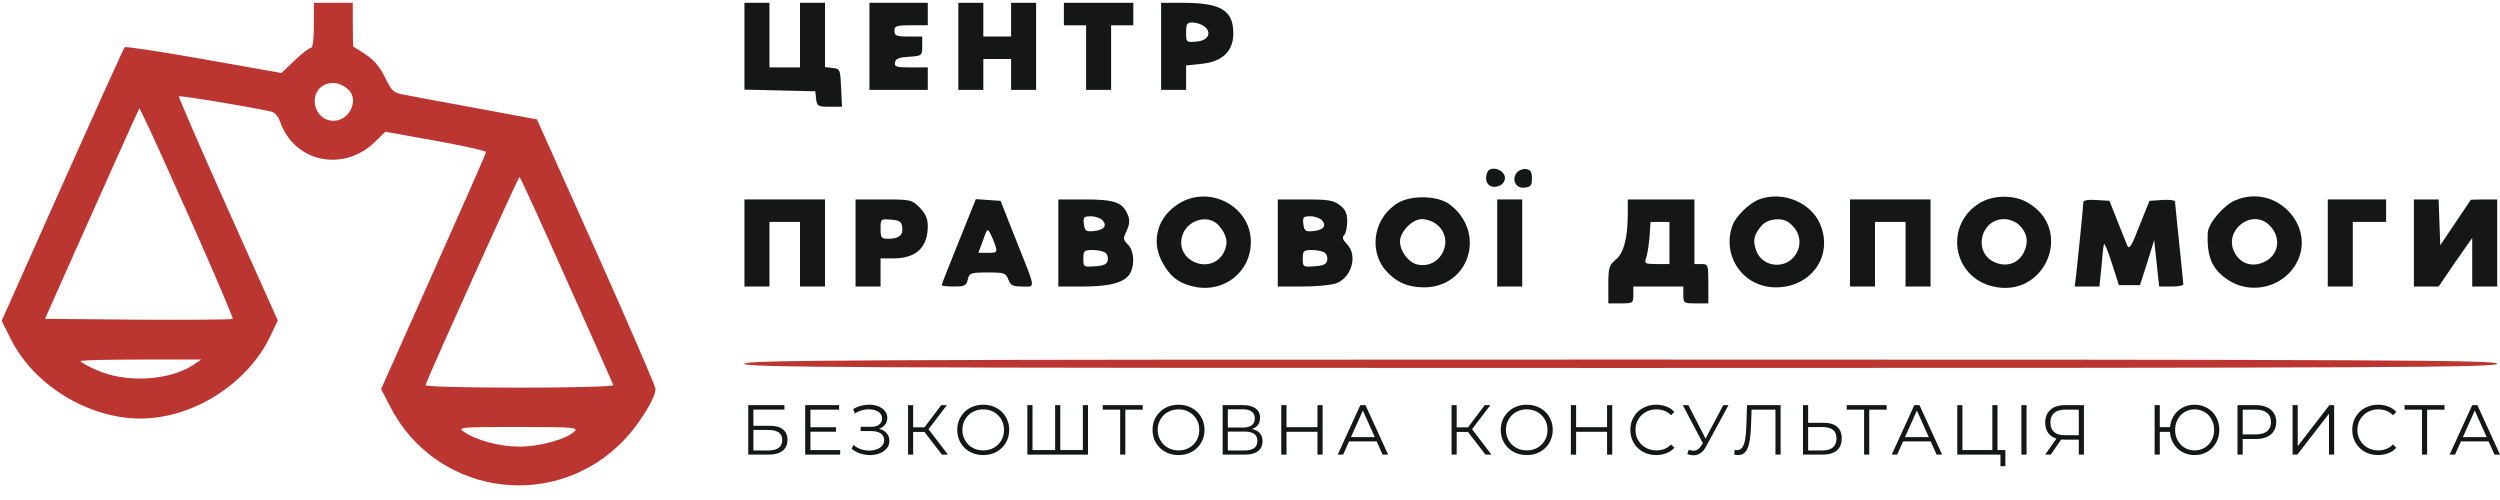 <svg width="240" height="48" viewBox="0 0 240 48" fill="none" xmlns="http://www.w3.org/2000/svg">
<g clip-path="url(#clip0_460_248)">
<path d="M30.133 2.427C30.133 3.748 30.027 4.584 29.867 4.584C29.707 4.584 28.987 5.124 28.293 5.798L27.013 7.011L19.573 5.69C15.467 4.962 12.053 4.449 11.973 4.53C11.867 4.638 9.173 10.598 5.973 17.771L0.16 30.796L1.067 32.602C3.28 36.998 8.507 40.18 13.467 40.18C18.56 40.18 23.84 36.809 26 32.171L26.667 30.768L21.867 20.063C19.227 14.157 17.12 9.303 17.173 9.249C17.253 9.142 23.307 10.139 25.893 10.679C26.373 10.759 26.667 11.083 26.907 11.73C28.293 15.614 33.013 16.557 36.027 13.591L36.987 12.647L41.813 13.51C44.48 13.995 46.667 14.481 46.667 14.589C46.667 14.697 44.4 19.847 41.627 26.049L36.587 37.348L37.493 39.101C41.76 47.326 52.64 49.133 59.387 42.769C61.093 41.178 62.933 38.292 62.933 37.321C62.907 37.052 60.347 31.119 57.227 24.135L51.547 11.461L45.573 10.355C42.293 9.762 39.173 9.169 38.64 9.061C37.787 8.899 37.573 8.71 36.96 7.416C36.427 6.364 35.893 5.744 35.067 5.204L33.893 4.449L33.867 2.346V0.27H32H30.133V2.427ZM33.413 8.575C34.507 9.546 33.573 11.595 32.027 11.595C30.08 11.595 29.493 8.818 31.28 8.09C31.973 7.82 32.747 7.982 33.413 8.575ZM18.533 21.654C20.693 26.508 22.4 30.553 22.347 30.607C22.267 30.688 18.187 30.715 13.253 30.688L4.32 30.607L8.107 22.112C10.187 17.447 12.24 12.89 12.64 12L13.387 10.382L13.973 11.595C14.32 12.27 16.373 16.8 18.533 21.654ZM54.4 26.885C56.827 32.306 58.853 36.863 58.88 36.971C58.933 37.106 54.88 37.214 49.867 37.214C44.267 37.214 40.8 37.106 40.853 36.971C41.2 35.892 49.76 16.989 49.867 16.989C49.947 16.989 51.973 21.438 54.4 26.885ZM18.56 35.029C16.24 36.566 12 36.782 9.253 35.515C8.4 35.137 7.733 34.76 7.733 34.679C7.733 34.571 10.347 34.517 13.547 34.517H19.333L18.56 35.029ZM55.173 41.393C54.427 42.148 51.84 42.876 49.867 42.876C47.947 42.876 45.68 42.256 44.48 41.42C43.92 41.016 44.293 40.989 49.733 40.989C54.933 40.989 55.547 41.043 55.173 41.393Z" fill="#BC3631"/>
<path d="M71.467 4.449V8.602L74.88 8.683L78.267 8.764L78.347 9.492C78.427 10.193 78.533 10.247 79.627 10.247H80.827L80.747 8.414C80.667 6.661 80.64 6.607 79.947 6.526L79.2 6.445V3.344V0.27H78H76.8V3.371V6.472H75.333H73.867V3.371V0.27H72.667H71.467V4.449Z" fill="#151616"/>
<path d="M83.467 4.449V8.629H86.267H89.067V7.551V6.472H87.44C86.053 6.472 85.84 6.418 85.92 5.987C85.973 5.636 86.32 5.501 87.28 5.447C88.507 5.366 88.533 5.339 88.533 4.422V3.506H87.2C86.053 3.506 85.867 3.425 85.867 2.966C85.867 2.481 86.053 2.427 87.467 2.427H89.067V1.348V0.27H86.267H83.467V4.449Z" fill="#151616"/>
<path d="M92 4.449V8.629H93.2H94.4V7.146V5.663H95.733H97.067V7.146V8.629H98.266H99.466V4.449V0.27H98.266H97.067V1.888V3.506H95.733H94.4V1.888V0.27H93.2H92V4.449Z" fill="#151616"/>
<path d="M102.133 1.348V2.427H103.2H104.267V5.528V8.629H105.467H106.667V5.528V2.427H107.733H108.8V1.348V0.27H105.467H102.133V1.348Z" fill="#151616"/>
<path d="M111.467 4.449V8.629H112.667H113.867V7.443V6.283L115.413 6.121C117.36 5.906 118.4 4.908 118.4 3.209C118.4 0.998 117.227 0.27 113.547 0.27H111.467V4.449ZM115.573 2.508C116.4 3.101 116 3.91 114.853 3.991C113.893 4.072 113.867 4.072 113.867 3.128C113.867 2.292 113.947 2.157 114.48 2.157C114.827 2.157 115.307 2.319 115.573 2.508Z" fill="#151616"/>
<path d="M142.773 16.557C142.48 17.312 142.8 17.933 143.44 17.933C144.293 17.933 144.746 17.177 144.293 16.611C143.84 16.072 142.96 16.045 142.773 16.557Z" fill="#151616"/>
<path d="M145.627 16.557C145.067 17.232 145.52 18.121 146.347 18.014C146.96 17.96 147.067 17.798 147.067 17.124C147.067 16.503 146.933 16.288 146.507 16.234C146.213 16.18 145.813 16.342 145.627 16.557Z" fill="#151616"/>
<path d="M113.2 19.524C111.173 20.764 110.48 23.029 111.52 25.052C112.24 26.481 113.12 27.182 114.56 27.506C117.493 28.18 120.133 26.103 120.08 23.137C120.027 19.793 116.133 17.744 113.2 19.524ZM116.987 21.627C117.787 22.544 117.947 23.326 117.493 24.216C116.347 26.454 112.853 25.16 113.467 22.733C113.867 21.142 115.947 20.494 116.987 21.627Z" fill="#151616"/>
<path d="M134.32 19.416C131.973 20.71 131.306 23.892 132.986 25.915C133.946 27.047 135.12 27.587 136.693 27.587C141.093 27.587 142.72 22.274 139.146 19.605C138.053 18.796 135.626 18.715 134.32 19.416ZM137.813 21.465C139.76 22.84 138.426 25.861 136.106 25.402C135.253 25.241 134.4 24.135 134.4 23.191C134.4 22.247 135.573 21.034 136.506 21.034C136.906 21.034 137.493 21.223 137.813 21.465Z" fill="#151616"/>
<path d="M168.8 19.173C167.893 19.551 166.667 20.737 166.347 21.573C165.227 24.512 167.307 27.587 170.48 27.587C173.813 27.587 175.947 24.674 174.8 21.681C173.973 19.443 171.093 18.256 168.8 19.173ZM171.76 21.384C172.853 22.22 173.067 23.569 172.267 24.593C171.253 25.915 169.12 25.591 168.587 24.027C168.24 23.056 168.373 22.517 169.147 21.627C169.76 20.98 171.067 20.845 171.76 21.384Z" fill="#151616"/>
<path d="M190.133 19.443C186.613 21.492 187.387 26.616 191.36 27.506C196.4 28.665 199.12 21.977 194.64 19.443C193.36 18.688 191.387 18.715 190.133 19.443ZM193.813 21.573C194.613 22.328 194.773 23.245 194.293 24.216C193.76 25.294 192.64 25.672 191.52 25.186C189.387 24.297 190.08 21.034 192.4 21.034C192.88 21.034 193.493 21.276 193.813 21.573Z" fill="#151616"/>
<path d="M214.533 19.254C213.44 19.739 212 21.438 211.946 22.328C211.84 24.647 212.346 25.834 213.866 26.858C215.866 28.207 218.666 27.721 220.106 25.807C222.8 22.22 218.72 17.42 214.533 19.254ZM217.813 21.573C219.066 22.76 218.8 24.539 217.28 25.186C216.16 25.672 215.04 25.294 214.506 24.216C213.44 22.139 216.133 20.009 217.813 21.573Z" fill="#151616"/>
<path d="M71.467 23.326V27.506H72.667H73.867V24.404V21.303H75.333H76.8V24.404V27.506H78H79.2V23.326V19.146H75.333H71.467V23.326Z" fill="#151616"/>
<path d="M82.133 23.326V27.506H83.333H84.533V26.157V24.809H85.733C87.947 24.809 89.067 23.757 89.067 21.708C89.067 20.98 88.853 20.521 88.293 19.928C87.52 19.173 87.44 19.146 84.827 19.146H82.133V23.326ZM86.613 21.816C86.72 22.571 86.293 22.921 85.28 22.921C84.613 22.921 84.533 22.84 84.533 21.951C84.533 21.007 84.56 21.007 85.547 21.088C86.347 21.142 86.56 21.276 86.613 21.816Z" fill="#151616"/>
<path d="M92.053 23.164C91.147 25.402 90.4 27.29 90.4 27.371C90.4 27.452 90.933 27.506 91.573 27.506C92.587 27.506 92.773 27.425 92.907 26.831C93.067 26.211 93.173 26.157 94.8 26.157C96.427 26.157 96.56 26.211 96.8 26.831C97.013 27.398 97.227 27.506 98.133 27.506C99.44 27.506 99.493 27.937 97.493 22.921L96.053 19.281L94.88 19.2L93.68 19.119L92.053 23.164ZM95.573 23.649C95.76 24.216 95.68 24.27 94.853 24.27H93.92L94.373 23.056C94.773 21.924 94.8 21.897 95.093 22.463C95.253 22.787 95.493 23.326 95.573 23.649Z" fill="#151616"/>
<path d="M101.6 23.326V27.506H104C106.613 27.506 108.027 27.101 108.507 26.211C108.96 25.348 108.853 24.054 108.293 23.488C107.813 23.002 107.787 22.894 108.16 22.166C108.427 21.573 108.48 21.169 108.293 20.683C107.813 19.443 107.04 19.146 104.213 19.146H101.6V23.326ZM105.867 21.169C106.32 21.708 105.947 22.112 104.907 22.193C104.24 22.247 104.133 22.139 104.053 21.492C103.973 20.845 104.053 20.764 104.747 20.764C105.173 20.764 105.68 20.953 105.867 21.169ZM106.08 24.243C106.293 24.378 106.4 24.701 106.347 24.971C106.293 25.348 106 25.51 105.12 25.564C104.027 25.645 104 25.618 104 24.836C104 24.081 104.08 24 104.88 24C105.333 24 105.893 24.108 106.08 24.243Z" fill="#151616"/>
<path d="M122.667 23.326V27.506H125.04C126.32 27.506 127.76 27.371 128.24 27.209C129.76 26.67 130.373 24.512 129.307 23.434C128.907 23.029 128.827 22.787 129.04 22.571C129.2 22.409 129.333 21.816 129.333 21.276C129.333 20.494 129.173 20.117 128.64 19.712C128.027 19.227 127.547 19.146 125.307 19.146H122.667V23.326ZM126.933 21.169C127.387 21.708 127.013 22.112 125.973 22.193C125.307 22.247 125.2 22.139 125.12 21.492C125.04 20.845 125.12 20.764 125.813 20.764C126.24 20.764 126.747 20.953 126.933 21.169ZM127.147 24.243C127.36 24.378 127.467 24.701 127.413 24.971C127.36 25.348 127.067 25.51 126.187 25.564C125.093 25.645 125.067 25.618 125.067 24.836C125.067 24.081 125.147 24 125.947 24C126.4 24 126.96 24.108 127.147 24.243Z" fill="#151616"/>
<path d="M143.733 23.326V27.506H144.933H146.133V23.326V19.146H144.933H143.733V23.326Z" fill="#151616"/>
<path d="M156.267 20.683C156.24 22.921 155.867 24.324 155.093 24.944C154.48 25.456 154.4 25.699 154.4 27.317V29.124H155.6C156.747 29.124 156.8 29.097 156.8 28.315V27.506H159.2H161.6V28.315C161.6 29.097 161.653 29.124 162.8 29.124H164V27.236C164 25.402 163.973 25.348 163.333 25.348H162.667V22.247V19.146H159.467H156.267V20.683ZM160.267 23.326V25.348H159.04C157.973 25.348 157.84 25.294 158 24.863C158.107 24.62 158.267 23.703 158.347 22.84L158.453 21.303H159.36H160.267V23.326Z" fill="#151616"/>
<path d="M177.6 23.326V27.506H178.8H180V24.404V21.303H181.467H182.933V24.404V27.506H184.133H185.333V23.326V19.146H181.467H177.6V23.326Z" fill="#151616"/>
<path d="M200 19.416C200 19.712 199.573 24 199.333 26.211L199.173 27.506H200.373H201.547L201.733 25.672C201.813 24.674 201.92 23.676 201.973 23.461C202 23.245 202.347 24.027 202.72 25.213L203.413 27.371H204.427H205.44L206.133 25.213L206.8 23.056L207.04 25.267L207.28 27.506H208.427C209.067 27.506 209.6 27.425 209.6 27.29C209.6 27.182 209.413 25.402 209.2 23.326C208.987 21.249 208.8 19.443 208.8 19.335C208.8 19.227 208.24 19.146 207.573 19.2L206.347 19.281L205.387 21.681C204.64 23.622 204.4 24 204.213 23.569C204.107 23.299 203.653 22.193 203.253 21.169L202.507 19.281L201.253 19.2C200.48 19.146 200 19.227 200 19.416Z" fill="#151616"/>
<path d="M223.467 23.326V27.506H224.667H225.867V24.404V21.303H227.467H229.067V20.225V19.146H226.267H223.467V23.326Z" fill="#151616"/>
<path d="M231.733 23.326V27.506H232.906H234.106L235.706 25.16L237.333 22.84V25.16V27.506H238.533H239.733V23.326V19.146H238.48L237.2 19.173L235.733 21.357L234.266 23.542L234.186 21.33L234.106 19.146H232.933H231.733V23.326Z" fill="#151616"/>
<path d="M71.467 34.921C71.467 35.272 80.987 35.326 155.6 35.326C230.213 35.326 239.733 35.272 239.733 34.921C239.733 34.571 230.213 34.517 155.6 34.517C80.987 34.517 71.467 34.571 71.467 34.921Z" fill="#BC3631"/>
<path d="M71.831 43.644V38.892H75.306V39.32H72.326V40.874H73.881C74.442 40.874 74.867 40.99 75.157 41.221C75.451 41.447 75.598 41.782 75.598 42.225C75.598 42.682 75.44 43.033 75.123 43.277C74.811 43.521 74.36 43.644 73.772 43.644H71.831ZM72.326 43.243H73.765C74.204 43.243 74.535 43.159 74.756 42.992C74.983 42.82 75.096 42.571 75.096 42.245C75.096 41.598 74.652 41.275 73.765 41.275H72.326V43.243Z" fill="#151616"/>
<path d="M77.747 41.017H80.258V41.444H77.747V41.017ZM77.801 43.209H80.658V43.644H77.299V38.892H80.557V39.327H77.801V43.209Z" fill="#151616"/>
<path d="M81.752 43.073L81.936 42.714C82.144 42.895 82.377 43.031 82.635 43.121C82.897 43.207 83.16 43.252 83.422 43.257C83.684 43.257 83.924 43.218 84.141 43.141C84.363 43.064 84.542 42.951 84.678 42.802C84.813 42.648 84.881 42.463 84.881 42.245C84.881 41.969 84.77 41.757 84.549 41.607C84.332 41.458 84.028 41.383 83.639 41.383H82.621V40.976H83.612C83.947 40.976 84.207 40.906 84.393 40.766C84.583 40.621 84.678 40.422 84.678 40.169C84.678 39.987 84.623 39.834 84.515 39.707C84.411 39.576 84.266 39.476 84.08 39.408C83.899 39.336 83.696 39.297 83.469 39.293C83.243 39.284 83.008 39.313 82.764 39.381C82.524 39.445 82.291 39.546 82.065 39.687L81.902 39.273C82.182 39.105 82.474 38.99 82.777 38.926C83.08 38.859 83.374 38.836 83.66 38.859C83.945 38.881 84.2 38.947 84.427 39.055C84.657 39.164 84.841 39.307 84.976 39.483C85.112 39.66 85.18 39.87 85.18 40.114C85.18 40.34 85.121 40.54 85.003 40.712C84.89 40.883 84.73 41.017 84.522 41.112C84.318 41.202 84.076 41.248 83.795 41.248L83.822 41.098C84.139 41.098 84.413 41.148 84.644 41.248C84.879 41.347 85.06 41.49 85.187 41.675C85.318 41.856 85.383 42.069 85.383 42.313C85.383 42.544 85.325 42.75 85.207 42.931C85.094 43.107 84.936 43.257 84.732 43.379C84.533 43.496 84.309 43.583 84.06 43.637C83.811 43.687 83.551 43.7 83.279 43.678C83.008 43.655 82.741 43.596 82.479 43.501C82.216 43.401 81.974 43.259 81.752 43.073Z" fill="#151616"/>
<path d="M90.425 43.644L88.599 41.275L89.006 41.031L91.001 43.644H90.425ZM87.174 43.644V38.892H87.662V43.644H87.174ZM87.513 41.465V41.024H88.999V41.465H87.513ZM89.047 41.322L88.585 41.241L90.357 38.892H90.9L89.047 41.322Z" fill="#151616"/>
<path d="M94.394 43.684C94.036 43.684 93.704 43.626 93.396 43.508C93.093 43.386 92.828 43.216 92.602 42.999C92.38 42.777 92.206 42.521 92.079 42.232C91.957 41.938 91.896 41.617 91.896 41.268C91.896 40.92 91.957 40.601 92.079 40.311C92.206 40.017 92.38 39.761 92.602 39.544C92.828 39.322 93.093 39.153 93.396 39.035C93.699 38.913 94.031 38.852 94.394 38.852C94.751 38.852 95.081 38.913 95.384 39.035C95.688 39.153 95.95 39.32 96.172 39.537C96.398 39.755 96.572 40.01 96.694 40.304C96.821 40.598 96.884 40.92 96.884 41.268C96.884 41.617 96.821 41.938 96.694 42.232C96.572 42.526 96.398 42.782 96.172 42.999C95.95 43.216 95.688 43.386 95.384 43.508C95.081 43.626 94.751 43.684 94.394 43.684ZM94.394 43.236C94.679 43.236 94.941 43.189 95.181 43.094C95.425 42.994 95.635 42.856 95.812 42.68C95.993 42.499 96.133 42.291 96.233 42.055C96.332 41.816 96.382 41.553 96.382 41.268C96.382 40.983 96.332 40.723 96.233 40.487C96.133 40.248 95.993 40.04 95.812 39.863C95.635 39.682 95.425 39.544 95.181 39.449C94.941 39.349 94.679 39.3 94.394 39.3C94.108 39.3 93.844 39.349 93.599 39.449C93.355 39.544 93.142 39.682 92.961 39.863C92.785 40.04 92.645 40.248 92.541 40.487C92.441 40.723 92.391 40.983 92.391 41.268C92.391 41.549 92.441 41.809 92.541 42.049C92.645 42.288 92.785 42.499 92.961 42.68C93.142 42.856 93.355 42.994 93.599 43.094C93.844 43.189 94.108 43.236 94.394 43.236Z" fill="#151616"/>
<path d="M101.415 43.209L101.293 43.345V38.892H101.789V43.345L101.653 43.209H104.09L103.954 43.345V38.892H104.449V43.644H98.626V38.892H99.121V43.345L98.992 43.209H101.415Z" fill="#151616"/>
<path d="M107.536 43.644V39.191L107.672 39.327H105.866V38.892H109.701V39.327H107.902L108.031 39.191V43.644H107.536Z" fill="#151616"/>
<path d="M113.143 43.684C112.785 43.684 112.453 43.626 112.145 43.508C111.842 43.386 111.577 43.216 111.351 42.999C111.129 42.777 110.955 42.521 110.828 42.232C110.706 41.938 110.645 41.617 110.645 41.268C110.645 40.92 110.706 40.601 110.828 40.311C110.955 40.017 111.129 39.761 111.351 39.544C111.577 39.322 111.842 39.153 112.145 39.035C112.448 38.913 112.781 38.852 113.143 38.852C113.5 38.852 113.831 38.913 114.134 39.035C114.437 39.153 114.699 39.32 114.921 39.537C115.147 39.755 115.322 40.01 115.444 40.304C115.57 40.598 115.634 40.92 115.634 41.268C115.634 41.617 115.57 41.938 115.444 42.232C115.322 42.526 115.147 42.782 114.921 42.999C114.699 43.216 114.437 43.386 114.134 43.508C113.831 43.626 113.5 43.684 113.143 43.684ZM113.143 43.236C113.428 43.236 113.69 43.189 113.93 43.094C114.174 42.994 114.385 42.856 114.561 42.68C114.742 42.499 114.883 42.291 114.982 42.055C115.082 41.816 115.131 41.553 115.131 41.268C115.131 40.983 115.082 40.723 114.982 40.487C114.883 40.248 114.742 40.04 114.561 39.863C114.385 39.682 114.174 39.544 113.93 39.449C113.69 39.349 113.428 39.3 113.143 39.3C112.858 39.3 112.593 39.349 112.349 39.449C112.104 39.544 111.892 39.682 111.711 39.863C111.534 40.04 111.394 40.248 111.29 40.487C111.19 40.723 111.141 40.983 111.141 41.268C111.141 41.549 111.19 41.809 111.29 42.049C111.394 42.288 111.534 42.499 111.711 42.68C111.892 42.856 112.104 42.994 112.349 43.094C112.593 43.189 112.858 43.236 113.143 43.236Z" fill="#151616"/>
<path d="M117.375 43.644V38.892H119.35C119.853 38.892 120.246 38.997 120.531 39.205C120.821 39.408 120.966 39.709 120.966 40.107C120.966 40.501 120.828 40.8 120.552 41.003C120.276 41.202 119.914 41.302 119.466 41.302L119.581 41.132C120.11 41.132 120.513 41.236 120.789 41.444C121.065 41.653 121.203 41.958 121.203 42.361C121.203 42.768 121.058 43.085 120.769 43.311C120.484 43.533 120.054 43.644 119.479 43.644H117.375ZM117.871 43.243H119.479C119.882 43.243 120.187 43.169 120.396 43.019C120.604 42.87 120.708 42.639 120.708 42.327C120.708 42.019 120.604 41.793 120.396 41.648C120.187 41.503 119.882 41.431 119.479 41.431H117.871V43.243ZM117.871 41.044H119.323C119.69 41.044 119.97 40.972 120.165 40.827C120.364 40.678 120.463 40.458 120.463 40.169C120.463 39.879 120.364 39.662 120.165 39.517C119.97 39.368 119.69 39.293 119.323 39.293H117.871V41.044Z" fill="#151616"/>
<path d="M126.477 38.892H126.972V43.644H126.477V38.892ZM123.504 43.644H123.002V38.892H123.504V43.644ZM126.524 41.451H123.45V41.01H126.524V41.451Z" fill="#151616"/>
<path d="M128.42 43.644L130.592 38.892H131.087L133.259 43.644H132.73L130.735 39.184H130.938L128.943 43.644H128.42ZM129.275 42.374L129.425 41.967H132.187L132.336 42.374H129.275Z" fill="#151616"/>
<path d="M142.602 43.644L140.777 41.275L141.184 41.031L143.179 43.644H142.602ZM139.351 43.644V38.892H139.84V43.644H139.351ZM139.691 41.465V41.024H141.177V41.465H139.691ZM141.225 41.322L140.763 41.241L142.535 38.892H143.078L141.225 41.322Z" fill="#151616"/>
<path d="M146.571 43.684C146.214 43.684 145.881 43.626 145.574 43.508C145.27 43.386 145.006 43.216 144.779 42.999C144.558 42.777 144.384 42.521 144.257 42.232C144.135 41.938 144.074 41.617 144.074 41.268C144.074 40.92 144.135 40.601 144.257 40.311C144.384 40.017 144.558 39.761 144.779 39.544C145.006 39.322 145.27 39.153 145.574 39.035C145.877 38.913 146.209 38.852 146.571 38.852C146.929 38.852 147.259 38.913 147.562 39.035C147.865 39.153 148.128 39.32 148.35 39.537C148.576 39.755 148.75 40.01 148.872 40.304C148.999 40.598 149.062 40.92 149.062 41.268C149.062 41.617 148.999 41.938 148.872 42.232C148.75 42.526 148.576 42.782 148.35 42.999C148.128 43.216 147.865 43.386 147.562 43.508C147.259 43.626 146.929 43.684 146.571 43.684ZM146.571 43.236C146.856 43.236 147.119 43.189 147.359 43.094C147.603 42.994 147.813 42.856 147.99 42.68C148.171 42.499 148.311 42.291 148.411 42.055C148.51 41.816 148.56 41.553 148.56 41.268C148.56 40.983 148.51 40.723 148.411 40.487C148.311 40.248 148.171 40.04 147.99 39.863C147.813 39.682 147.603 39.544 147.359 39.449C147.119 39.349 146.856 39.3 146.571 39.3C146.286 39.3 146.022 39.349 145.777 39.449C145.533 39.544 145.32 39.682 145.139 39.863C144.963 40.04 144.822 40.248 144.718 40.487C144.619 40.723 144.569 40.983 144.569 41.268C144.569 41.549 144.619 41.809 144.718 42.049C144.822 42.288 144.963 42.499 145.139 42.68C145.32 42.856 145.533 42.994 145.777 43.094C146.022 43.189 146.286 43.236 146.571 43.236Z" fill="#151616"/>
<path d="M154.279 38.892H154.774V43.644H154.279V38.892ZM151.306 43.644H150.804V38.892H151.306V43.644ZM154.326 41.451H151.252V41.01H154.326V41.451Z" fill="#151616"/>
<path d="M158.998 43.684C158.64 43.684 158.31 43.626 158.007 43.508C157.704 43.386 157.441 43.216 157.22 42.999C156.998 42.782 156.824 42.526 156.697 42.232C156.575 41.938 156.514 41.617 156.514 41.268C156.514 40.92 156.575 40.598 156.697 40.304C156.824 40.01 156.998 39.755 157.22 39.537C157.446 39.32 157.71 39.153 158.014 39.035C158.317 38.913 158.647 38.852 159.005 38.852C159.348 38.852 159.672 38.911 159.975 39.028C160.278 39.141 160.534 39.313 160.742 39.544L160.423 39.863C160.229 39.664 160.014 39.522 159.778 39.435C159.543 39.345 159.29 39.3 159.018 39.3C158.733 39.3 158.468 39.349 158.224 39.449C157.98 39.544 157.767 39.682 157.586 39.863C157.405 40.04 157.263 40.248 157.158 40.487C157.059 40.723 157.009 40.983 157.009 41.268C157.009 41.553 157.059 41.816 157.158 42.055C157.263 42.291 157.405 42.499 157.586 42.68C157.767 42.856 157.98 42.994 158.224 43.094C158.468 43.189 158.733 43.236 159.018 43.236C159.29 43.236 159.543 43.191 159.778 43.101C160.014 43.01 160.229 42.865 160.423 42.666L160.742 42.985C160.534 43.216 160.278 43.39 159.975 43.508C159.672 43.626 159.346 43.684 158.998 43.684Z" fill="#151616"/>
<path d="M162.122 43.175C162.352 43.266 162.569 43.288 162.773 43.243C162.977 43.193 163.164 43.033 163.336 42.761L163.567 42.395L163.615 42.334L165.434 38.892H165.936L163.778 42.87C163.633 43.146 163.461 43.352 163.262 43.487C163.067 43.623 162.859 43.696 162.637 43.705C162.42 43.714 162.201 43.673 161.979 43.583L162.122 43.175ZM163.601 42.788L161.545 38.892H162.081L163.873 42.374L163.601 42.788Z" fill="#151616"/>
<path d="M166.867 43.684C166.804 43.684 166.743 43.68 166.684 43.671C166.625 43.666 166.559 43.655 166.487 43.637L166.528 43.189C166.605 43.207 166.679 43.216 166.752 43.216C166.955 43.216 167.118 43.137 167.24 42.978C167.367 42.816 167.462 42.567 167.525 42.232C167.589 41.892 167.63 41.458 167.648 40.929L167.716 38.892H170.939V43.644H170.444V39.191L170.573 39.327H168.035L168.157 39.184L168.096 40.915C168.078 41.39 168.044 41.802 167.994 42.15C167.944 42.494 167.872 42.782 167.777 43.012C167.682 43.239 167.559 43.408 167.41 43.521C167.261 43.63 167.08 43.684 166.867 43.684Z" fill="#151616"/>
<path d="M175.074 40.589C175.635 40.589 176.063 40.716 176.357 40.969C176.655 41.218 176.805 41.589 176.805 42.083C176.805 42.594 176.646 42.983 176.33 43.25C176.013 43.512 175.56 43.644 174.972 43.644H173.085V38.892H173.581V40.589H175.074ZM174.959 43.243C175.397 43.243 175.73 43.146 175.956 42.951C176.187 42.757 176.302 42.472 176.302 42.096C176.302 41.721 176.189 41.444 175.963 41.268C175.737 41.087 175.402 40.997 174.959 40.997H173.581V43.243H174.959Z" fill="#151616"/>
<path d="M178.953 43.644V39.191L179.089 39.327H177.283V38.892H181.118V39.327H179.319L179.448 39.191V43.644H178.953Z" fill="#151616"/>
<path d="M181.605 43.644L183.777 38.892H184.272L186.444 43.644H185.915L183.919 39.184H184.123L182.127 43.644H181.605ZM182.46 42.374L182.609 41.967H185.372L185.521 42.374H182.46Z" fill="#151616"/>
<path d="M187.898 43.644V38.892H188.393V43.209H191.264V38.892H191.759V43.644H187.898ZM192.044 44.757V43.508L192.173 43.644H191.264V43.209H192.513V44.757H192.044Z" fill="#151616"/>
<path d="M194.054 43.644V38.892H194.55V43.644H194.054Z" fill="#151616"/>
<path d="M199.563 43.644V42.069L199.699 42.205H198.144C197.764 42.205 197.439 42.139 197.167 42.008C196.9 41.877 196.694 41.691 196.549 41.451C196.409 41.207 196.339 40.915 196.339 40.576C196.339 40.214 196.416 39.908 196.57 39.66C196.724 39.406 196.941 39.216 197.221 39.089C197.506 38.958 197.837 38.892 198.212 38.892H200.058V43.644H199.563ZM196.339 43.644L197.506 41.974H198.022L196.875 43.644H196.339ZM199.563 41.926V39.184L199.699 39.327H198.233C197.789 39.327 197.445 39.433 197.201 39.646C196.961 39.854 196.841 40.16 196.841 40.562C196.841 40.951 196.954 41.252 197.181 41.465C197.407 41.673 197.742 41.777 198.185 41.777H199.699L199.563 41.926Z" fill="#151616"/>
<path d="M206.845 43.644V38.892H207.34V41.003H208.569V41.458H207.34V43.644H206.845ZM210.679 43.684C210.34 43.684 210.026 43.626 209.736 43.508C209.451 43.386 209.2 43.216 208.983 42.999C208.77 42.782 208.605 42.526 208.487 42.232C208.369 41.938 208.311 41.617 208.311 41.268C208.311 40.92 208.369 40.598 208.487 40.304C208.605 40.01 208.77 39.755 208.983 39.537C209.2 39.32 209.451 39.153 209.736 39.035C210.026 38.913 210.34 38.852 210.679 38.852C211.019 38.852 211.333 38.913 211.623 39.035C211.912 39.153 212.164 39.32 212.376 39.537C212.589 39.755 212.754 40.01 212.872 40.304C212.994 40.598 213.055 40.92 213.055 41.268C213.055 41.617 212.994 41.938 212.872 42.232C212.754 42.526 212.589 42.782 212.376 42.999C212.164 43.216 211.912 43.386 211.623 43.508C211.333 43.626 211.019 43.684 210.679 43.684ZM210.679 43.236C210.946 43.236 211.193 43.189 211.419 43.094C211.65 42.994 211.849 42.856 212.016 42.68C212.184 42.503 212.315 42.297 212.41 42.062C212.505 41.822 212.553 41.558 212.553 41.268C212.553 40.978 212.505 40.716 212.41 40.481C212.315 40.241 212.184 40.033 212.016 39.856C211.849 39.68 211.65 39.544 211.419 39.449C211.193 39.349 210.946 39.3 210.679 39.3C210.417 39.3 210.17 39.349 209.94 39.449C209.713 39.544 209.517 39.68 209.349 39.856C209.182 40.033 209.05 40.241 208.955 40.481C208.86 40.716 208.813 40.978 208.813 41.268C208.813 41.558 208.86 41.822 208.955 42.062C209.05 42.297 209.182 42.503 209.349 42.68C209.517 42.856 209.713 42.994 209.94 43.094C210.17 43.189 210.417 43.236 210.679 43.236Z" fill="#151616"/>
<path d="M214.798 43.644V38.892H216.576C216.979 38.892 217.325 38.958 217.614 39.089C217.904 39.216 218.126 39.402 218.28 39.646C218.438 39.886 218.517 40.178 218.517 40.522C218.517 40.856 218.438 41.146 218.28 41.39C218.126 41.63 217.904 41.816 217.614 41.947C217.325 42.078 216.979 42.144 216.576 42.144H215.076L215.3 41.906V43.644H214.798ZM215.3 41.947L215.076 41.702H216.562C217.038 41.702 217.397 41.601 217.642 41.397C217.891 41.189 218.015 40.897 218.015 40.522C218.015 40.141 217.891 39.847 217.642 39.639C217.397 39.431 217.038 39.327 216.562 39.327H215.076L215.3 39.089V41.947Z" fill="#151616"/>
<path d="M220.087 43.644V38.892H220.582V42.829L223.623 38.892H224.077V43.644H223.582V39.714L220.541 43.644H220.087Z" fill="#151616"/>
<path d="M228.3 43.684C227.943 43.684 227.613 43.626 227.31 43.508C227.006 43.386 226.744 43.216 226.522 42.999C226.301 42.782 226.126 42.526 226 42.232C225.877 41.938 225.816 41.617 225.816 41.268C225.816 40.92 225.877 40.598 226 40.304C226.126 40.01 226.301 39.755 226.522 39.537C226.748 39.32 227.013 39.153 227.316 39.035C227.62 38.913 227.95 38.852 228.307 38.852C228.651 38.852 228.975 38.911 229.278 39.028C229.581 39.141 229.837 39.313 230.045 39.544L229.726 39.863C229.531 39.664 229.316 39.522 229.081 39.435C228.846 39.345 228.592 39.3 228.321 39.3C228.036 39.3 227.771 39.349 227.527 39.449C227.282 39.544 227.07 39.682 226.889 39.863C226.708 40.04 226.565 40.248 226.461 40.487C226.362 40.723 226.312 40.983 226.312 41.268C226.312 41.553 226.362 41.816 226.461 42.055C226.565 42.291 226.708 42.499 226.889 42.68C227.07 42.856 227.282 42.994 227.527 43.094C227.771 43.189 228.036 43.236 228.321 43.236C228.592 43.236 228.846 43.191 229.081 43.101C229.316 43.01 229.531 42.865 229.726 42.666L230.045 42.985C229.837 43.216 229.581 43.39 229.278 43.508C228.975 43.626 228.649 43.684 228.3 43.684Z" fill="#151616"/>
<path d="M232.509 43.644V39.191L232.645 39.327H230.839V38.892H234.674V39.327H232.875L233.004 39.191V43.644H232.509Z" fill="#151616"/>
<path d="M235.161 43.644L237.333 38.892H237.828L240 43.644H239.471L237.475 39.184H237.679L235.683 43.644H235.161ZM236.016 42.374L236.165 41.967H238.928L239.077 42.374H236.016Z" fill="#151616"/>
</g>
<defs>
<clipPath id="clip0_460_248">
<rect width="240" height="48" fill="white"/>
</clipPath>
</defs>
</svg>
